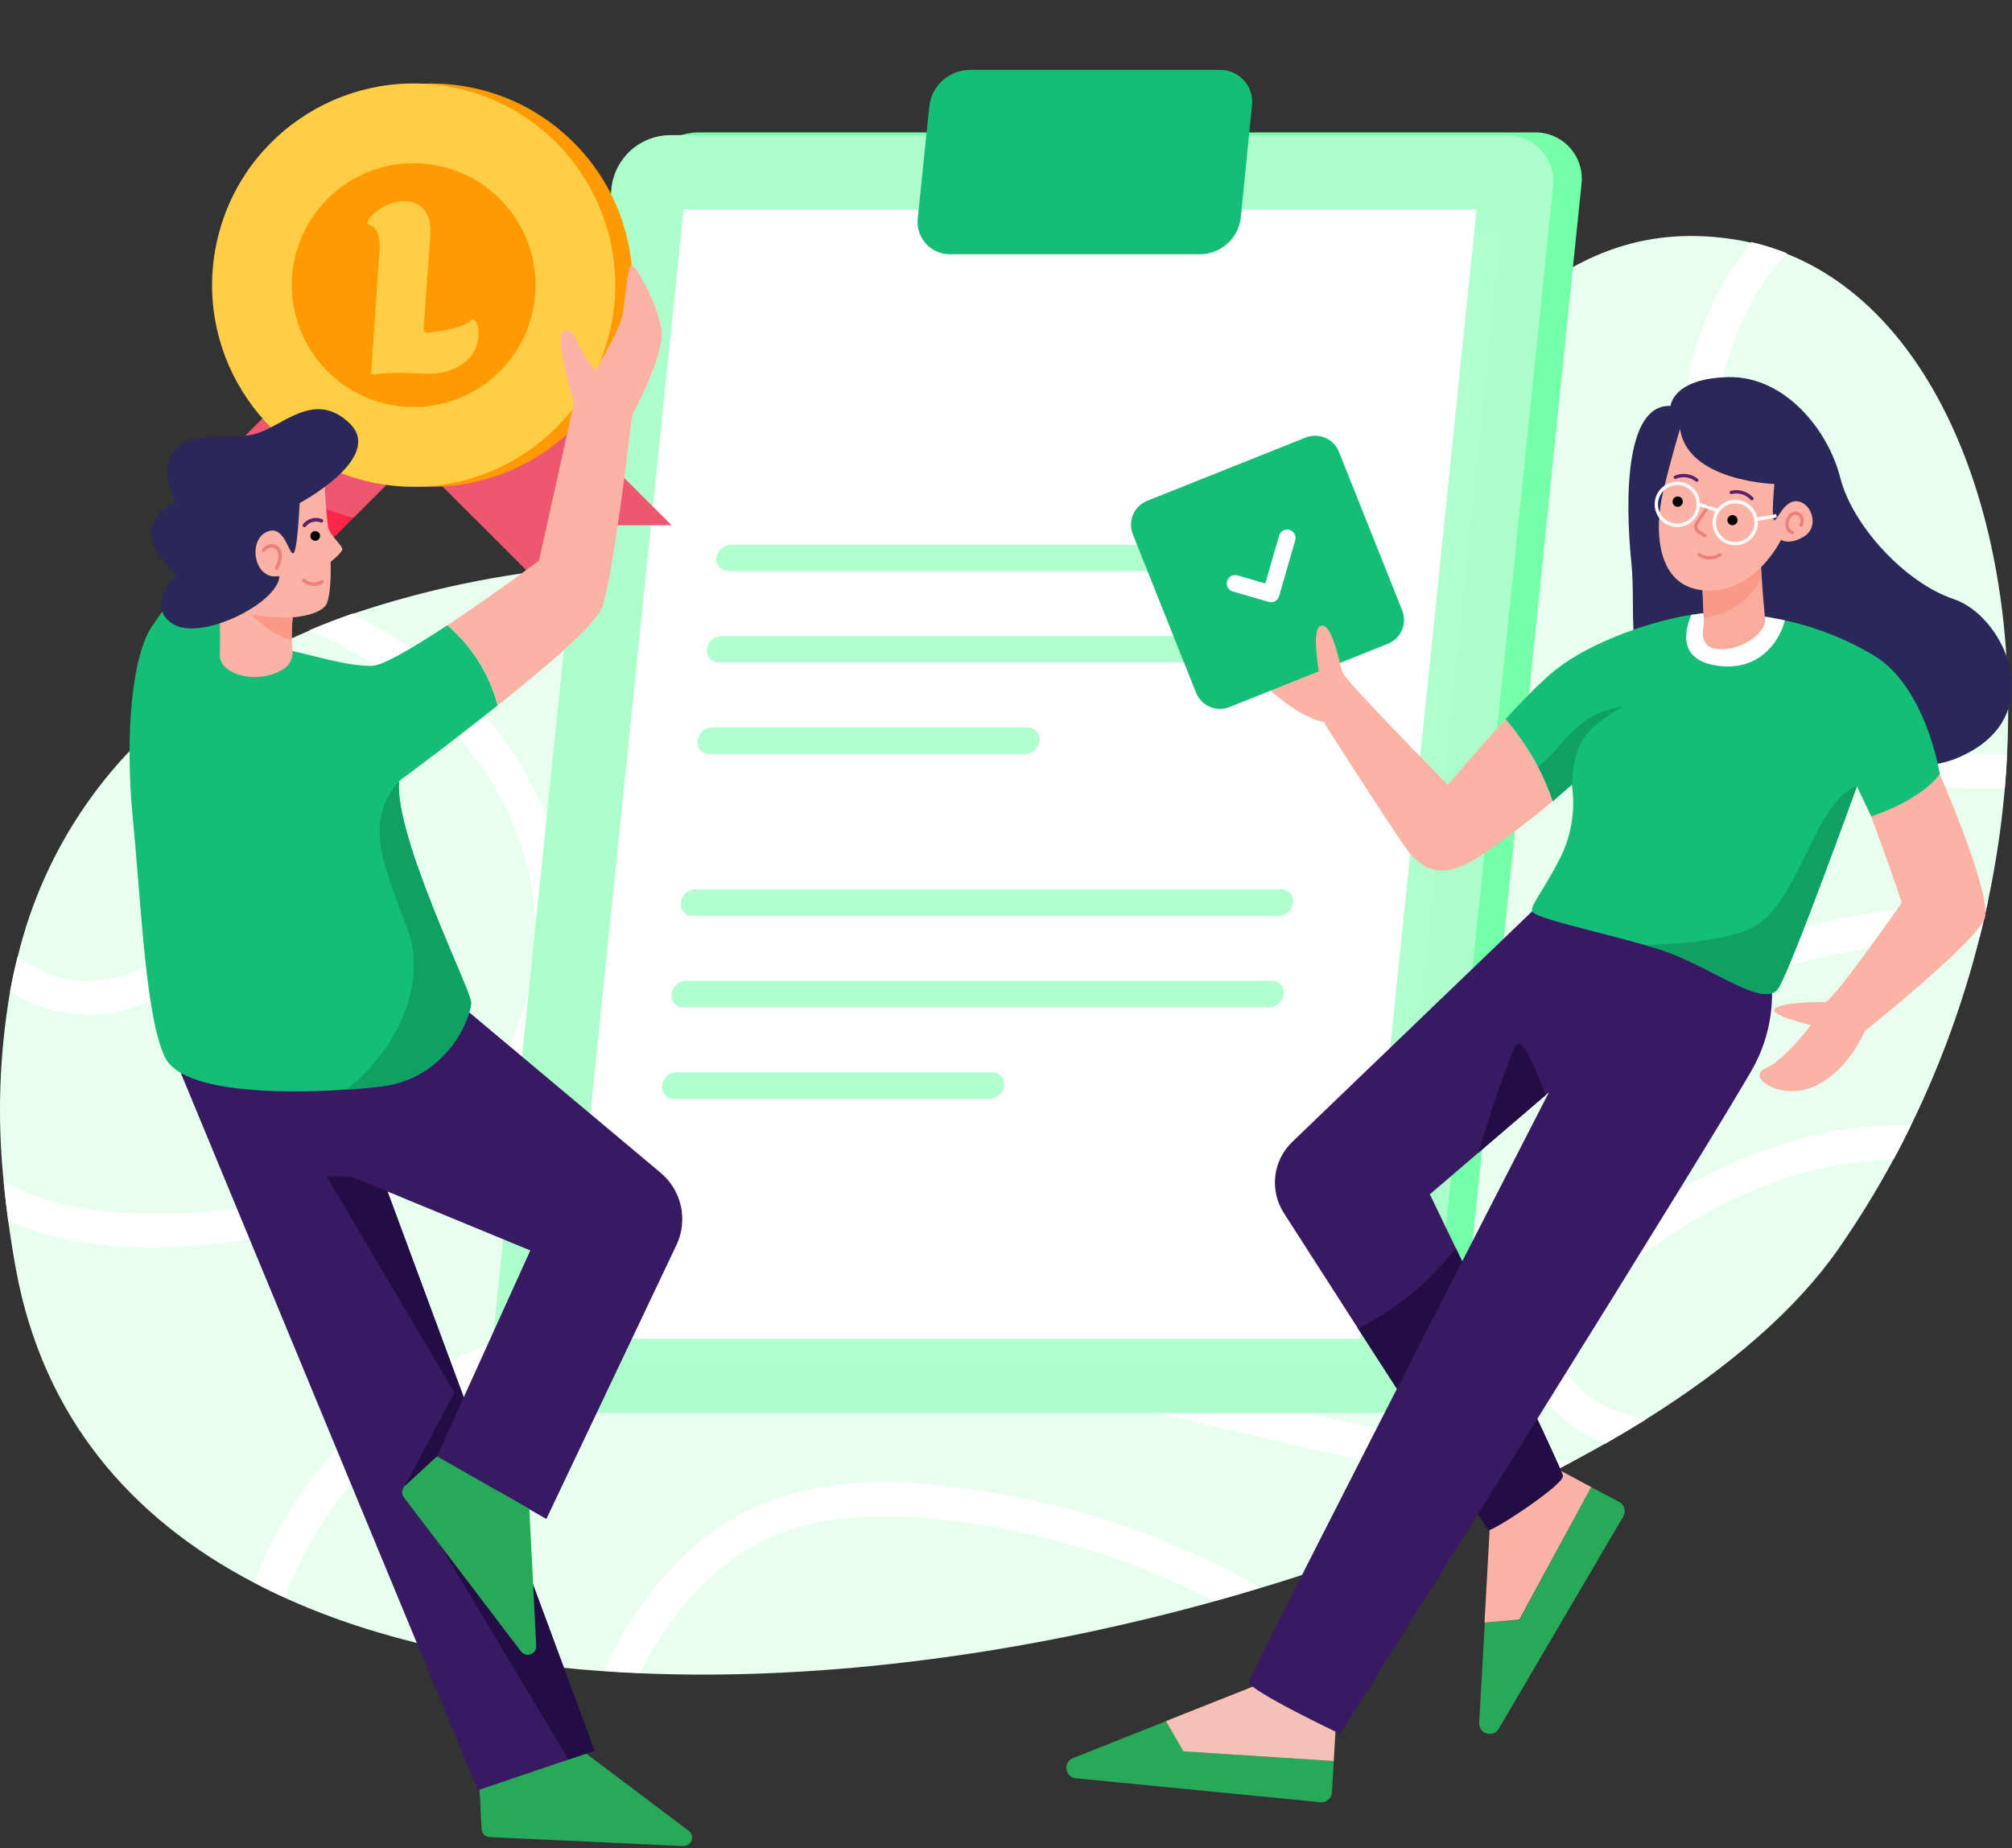 <svg width="282" height="259" viewBox="0 0 282 259" fill="none" xmlns="http://www.w3.org/2000/svg">
    <rect x="0" y="0" width="282" height="259" fill="#333333" stroke="none"/>
    <defs>
        <linearGradient id="paint0_linear_874_3510" x1="3754.56" y1="1688.77" x2="3860.65" y2="4166.22" gradientUnits="userSpaceOnUse">
            <stop stop-color="#ED5770"/>
            <stop offset="1" stop-color="#F19083"/>
        </linearGradient>
    </defs>
<path d="M281.314 105.692C281.243 107.258 281.134 108.863 280.993 110.46C280.528 115.834 279.728 121.173 278.598 126.447C278.261 128.052 277.886 129.657 277.486 131.27C275.197 140.415 271.957 149.294 267.82 157.764C267.037 159.33 266.255 160.943 265.37 162.517C263.029 166.85 260.444 171.048 257.629 175.09C251.751 183.507 242.398 191.587 230.665 198.931C228.844 200.063 226.966 201.183 225.03 202.289C223.464 203.166 221.946 204.02 220.333 204.873C217.907 206.167 215.408 207.431 212.835 208.662C201.15 214.203 189.058 218.844 176.667 222.544C174.506 223.201 172.338 223.836 170.147 224.438C143.918 231.704 115.538 235.619 89.654 234.499C87.942 234.431 86.238 234.335 84.543 234.209C68.106 233.066 52.804 229.786 39.928 223.929C38.457 223.267 37.017 222.562 35.608 221.816C18.318 212.781 6.053 198.563 2.249 177.972C1.819 175.623 1.467 173.36 1.153 171.129C0.903 169.266 0.684 167.433 0.519 165.648C-0.396 156.795 -0.101 147.858 1.396 139.084C1.709 137.385 2.061 135.733 2.476 134.12C6.201 118.626 15.621 105.104 28.861 96.242C30.153 95.349 31.483 94.504 32.853 93.682C36.225 91.679 39.729 89.908 43.341 88.381C45.321 87.544 47.356 86.761 49.431 86.032C59.568 82.61 70.079 80.413 80.739 79.487C82.476 79.323 84.222 79.182 85.99 79.064C95.025 78.504 104.087 78.522 113.119 79.119C114.684 79.221 116.336 79.338 117.956 79.472C120.516 79.683 123.091 79.941 125.681 80.254C128.272 80.568 130.847 80.763 133.297 80.889C134.962 80.972 136.59 81.019 138.181 81.03C154.101 81.155 166.155 77.647 175.954 72.48C177.421 71.713 178.832 70.909 180.189 70.069C184.545 67.366 188.675 64.316 192.54 60.947C193.722 59.938 194.888 58.912 195.999 57.894C210.871 44.365 221.735 30.492 242.609 33.483C243.59 33.623 244.553 33.803 245.497 34.023C247.199 34.417 248.869 34.94 250.491 35.589C271.295 43.903 282.942 72.637 281.314 105.692Z" fill="#E8FFF0"/>
<path d="M220.349 204.834C217.922 206.128 215.423 207.392 212.85 208.623C204.585 207.441 196.413 205.789 188.375 204.059C167.242 199.502 146.344 193.622 124.976 190.248C105.691 187.202 84.213 185.55 66.164 194.523C54.032 200.654 44.664 211.143 39.936 223.89C38.464 223.228 37.024 222.523 35.615 221.777C41.112 207.305 52.124 195.606 66.234 189.246C84.73 181.111 105.604 182.489 125.102 185.48C146.501 188.76 167.367 194.625 188.5 199.22C198.863 201.475 209.579 203.675 220.349 204.834Z" fill="white"/>
<path d="M176.683 222.504C174.522 223.162 172.354 223.796 170.163 224.399C160.207 219.279 149.519 215.73 138.479 213.876C127.091 211.974 114.019 211.081 103.907 217.666C97.739 221.682 93.074 227.789 89.67 234.459C87.958 234.392 86.254 234.295 84.559 234.17C88.746 225.37 94.843 217.172 103.343 212.42C115.006 205.937 129.556 207.315 142.158 209.719C154.289 212.057 165.953 216.377 176.683 222.504Z" fill="white"/>
<path d="M79.799 131.607C79.502 147.093 70.266 159.98 56.725 166.995C49.329 170.839 41.142 172.883 32.892 173.971C24.948 175.012 16.808 175.31 8.926 173.635C6.251 173.061 3.646 172.203 1.154 171.074C0.903 169.211 0.684 167.379 0.52 165.594C5.764 168.467 11.892 169.72 17.809 170.002C32.008 170.699 47.928 167.864 59.754 159.612C65.298 155.82 69.639 150.519 72.266 144.337C74.894 138.155 75.696 131.349 74.579 124.725C72.426 111.462 63.723 100.392 52.6 93.236C49.658 91.341 46.56 89.699 43.341 88.327C45.321 87.489 47.356 86.706 49.431 85.978C53.471 88.025 57.286 90.492 60.811 93.338C72.332 102.654 80.081 116.536 79.799 131.607Z" fill="white"/>
<path d="M33.315 129.845C28.274 137.291 19.375 143.21 10.069 142.082C6.992 141.692 4.035 140.645 1.396 139.013C1.71 137.314 2.062 135.662 2.477 134.05C5.827 136.469 9.67 137.909 14.123 137.346C28.994 135.474 37.002 117.538 33.088 104.236C32.217 101.298 30.782 98.559 28.861 96.171C30.153 95.279 31.483 94.433 32.853 93.611C35.812 97.421 37.754 101.92 38.496 106.686C39.712 114.782 37.864 123.04 33.315 129.845Z" fill="white"/>
<path d="M278.598 126.447C278.261 128.052 277.885 129.657 277.486 131.27C273.538 131.321 269.597 131.635 265.691 132.21C240.848 135.835 218.212 147.43 194.355 154.578C173.121 160.935 149.984 163.488 129.125 154.421C119.646 150.302 111.52 143.591 105.683 135.06C99.586 126.213 95.876 115.972 92.26 105.935C89.168 97.323 85.693 87.747 80.684 79.394C82.421 79.229 84.167 79.088 85.936 78.971C91.07 88.162 94.6 98.544 98.075 108.033C101.793 118.211 105.949 128.647 113.103 136.954C119.897 144.846 129.031 150.092 138.987 152.91C161.936 159.416 185.519 153.036 207.278 145.238C230.383 137.001 253.661 126.62 278.598 126.447Z" fill="white"/>
<path d="M212.695 104.008C212.397 112.918 210.628 122.016 206.261 129.845C197.948 144.767 180.283 151.367 163.877 148.291C146.4 145.01 132.421 131.849 124.32 116.527C118.128 104.783 114.974 92.029 113.088 79.025C114.653 79.127 116.305 79.244 117.925 79.377C119.937 92.797 123.404 105.997 130.448 117.686C138.51 131.144 152.082 142.606 168.198 144.133C175.559 144.888 182.978 143.444 189.519 139.984C196.395 136.172 201.673 130.014 204.39 122.634C212.115 102.45 207.388 76.441 192.493 60.83C193.675 59.82 194.841 58.794 195.953 57.776C201.421 63.375 205.684 70.037 208.476 77.35C211.636 85.868 213.07 94.93 212.695 104.008Z" fill="white"/>
<path d="M281.314 105.691C281.243 107.257 281.134 108.862 280.993 110.459C278.465 110.553 275.929 110.506 273.416 110.405C268.132 110.28 262.889 109.434 257.833 107.891C252.804 106.361 248.25 103.568 244.605 99.78C241.06 95.749 238.555 90.91 237.31 85.688C235.975 80.103 235.31 74.378 235.33 68.635C235.128 62.179 235.853 55.727 237.482 49.477C239.027 43.791 241.747 38.491 245.466 33.92C247.168 34.314 248.837 34.838 250.46 35.486C245.568 40.654 242.539 47.543 241.153 54.652C240.163 60.231 239.834 65.908 240.175 71.564C240.291 76.418 241.012 81.239 242.32 85.915C243.572 90.475 246.039 94.61 249.458 97.878C252.888 100.838 256.983 102.925 261.394 103.961C265.929 105.074 270.578 105.652 275.248 105.683C277.259 105.738 279.287 105.762 281.314 105.691Z" fill="white"/>
<path d="M185.472 96.195C181.77 105.59 171.469 111.071 161.842 112.418C156.59 113.161 151.557 112.167 147.401 108.777C143.535 105.645 140.819 101.018 138.627 96.61C136.145 91.6 134.342 86.282 133.266 80.795C134.93 80.879 136.558 80.926 138.15 80.936C139.216 85.985 140.976 90.862 143.378 95.428C145.311 99.116 147.597 103.077 151.009 105.606C154.829 108.425 159.619 108.299 164.002 107.172C172.08 105.081 180.079 100.368 181.871 91.631C183.312 84.585 180.556 77.632 175.923 72.41C177.389 71.643 178.801 70.839 180.157 69.999C186.137 77.123 188.994 87.223 185.472 96.195Z" fill="white"/>
<path d="M267.821 157.764C267.038 159.33 266.255 160.943 265.371 162.517C259.683 162.62 254.052 163.679 248.715 165.648C240.59 168.569 233.147 173.29 226.384 178.59C223.48 180.868 219.152 183.695 218.62 187.688C218.088 191.681 221.172 195 224.357 196.723C226.346 197.755 228.469 198.503 230.666 198.946C228.845 200.079 226.966 201.198 225.03 202.305C221.653 201.111 218.693 198.966 216.507 196.128C213.924 192.636 212.992 188.095 214.777 184.047C216.616 179.866 220.616 177.04 224.114 174.339C236.599 164.67 252.002 157.075 267.821 157.764Z" fill="white"/>
<path d="M215.068 18.558H97.788C95.782 18.601 93.859 19.366 92.372 20.714C90.885 22.062 89.934 23.901 89.695 25.894L72.757 190.309C72.637 191.237 72.718 192.18 72.995 193.075C73.273 193.969 73.74 194.792 74.365 195.489C74.99 196.185 75.758 196.739 76.617 197.111C77.475 197.483 78.404 197.665 79.34 197.645H196.62C198.627 197.604 200.551 196.839 202.039 195.491C203.526 194.143 204.476 192.302 204.713 190.309L221.651 25.894C221.772 24.966 221.691 24.023 221.413 23.128C221.136 22.235 220.669 21.411 220.044 20.714C219.418 20.018 218.65 19.464 217.792 19.092C216.933 18.72 216.004 18.538 215.068 18.558Z" fill="#75FFA9"/>
<path d="M211.081 18.936H93.801C91.795 18.978 89.871 19.744 88.385 21.092C86.897 22.44 85.947 24.279 85.708 26.272L68.778 190.687C68.656 191.615 68.736 192.558 69.012 193.452C69.289 194.346 69.755 195.17 70.38 195.866C71.004 196.563 71.772 197.117 72.63 197.489C73.489 197.861 74.418 198.043 75.353 198.023H192.633C194.64 197.982 196.564 197.217 198.051 195.869C199.539 194.521 200.489 192.68 200.726 190.687L217.664 26.272C217.785 25.344 217.704 24.401 217.426 23.506C217.149 22.612 216.681 21.789 216.056 21.092C215.431 20.396 214.663 19.842 213.804 19.47C212.946 19.098 212.017 18.916 211.081 18.936Z" fill="#ACFFCB"/>
<path d="M82.758 191.258L99.061 32.974H210.213L193.909 191.258H82.758Z" fill="#B1FFCF"/>
<path d="M79.494 187.617L95.798 29.341H206.949L190.646 187.617H79.494Z" fill="white"/>
<path d="M184.173 80.028H102.075C101.839 80.033 101.603 79.987 101.386 79.893C101.169 79.799 100.974 79.659 100.816 79.483C100.657 79.307 100.539 79.099 100.469 78.872C100.398 78.646 100.378 78.407 100.408 78.172C100.475 77.672 100.719 77.213 101.095 76.877C101.471 76.541 101.955 76.351 102.459 76.34H184.549C184.786 76.335 185.021 76.381 185.238 76.475C185.456 76.569 185.65 76.709 185.808 76.885C185.967 77.061 186.085 77.27 186.155 77.496C186.226 77.722 186.246 77.961 186.216 78.196C186.149 78.694 185.907 79.153 185.532 79.489C185.158 79.824 184.676 80.016 184.173 80.028Z" fill="#B1FFCF"/>
<path d="M182.851 92.844H100.753C100.516 92.849 100.281 92.803 100.064 92.709C99.846 92.615 99.652 92.475 99.493 92.299C99.335 92.123 99.217 91.915 99.146 91.688C99.076 91.462 99.055 91.223 99.086 90.988C99.148 90.484 99.389 90.019 99.766 89.678C100.142 89.338 100.629 89.144 101.137 89.133H183.234C183.471 89.127 183.706 89.173 183.923 89.267C184.14 89.361 184.334 89.501 184.492 89.678C184.649 89.854 184.767 90.063 184.836 90.289C184.906 90.515 184.925 90.754 184.894 90.988C184.835 91.492 184.596 91.958 184.22 92.299C183.844 92.641 183.358 92.834 182.851 92.844Z" fill="#B1FFCF"/>
<path d="M143.668 105.66H99.422C99.186 105.666 98.951 105.62 98.734 105.526C98.516 105.432 98.322 105.292 98.165 105.115C98.007 104.939 97.889 104.73 97.82 104.504C97.751 104.278 97.731 104.039 97.763 103.805C97.821 103.301 98.061 102.835 98.436 102.494C98.812 102.152 99.298 101.959 99.806 101.949H144.036C144.273 101.944 144.508 101.99 144.726 102.084C144.943 102.178 145.138 102.318 145.296 102.494C145.454 102.67 145.573 102.878 145.643 103.105C145.713 103.331 145.734 103.57 145.703 103.805C145.645 104.307 145.407 104.772 145.033 105.113C144.659 105.454 144.174 105.649 143.668 105.66Z" fill="#B1FFCF"/>
<path d="M179.195 128.35H97.073C96.837 128.356 96.602 128.31 96.384 128.216C96.167 128.122 95.972 127.982 95.814 127.805C95.655 127.629 95.537 127.421 95.467 127.195C95.396 126.968 95.376 126.73 95.406 126.495C95.468 125.99 95.71 125.526 96.086 125.185C96.463 124.844 96.949 124.65 97.457 124.639H179.57C179.807 124.634 180.042 124.68 180.26 124.774C180.477 124.868 180.672 125.008 180.83 125.184C180.988 125.36 181.107 125.568 181.177 125.795C181.247 126.021 181.268 126.26 181.237 126.495C181.177 126.998 180.937 127.463 180.562 127.804C180.187 128.145 179.701 128.339 179.195 128.35Z" fill="#B1FFCF"/>
<path d="M177.871 141.167H95.774C95.537 141.172 95.302 141.126 95.085 141.032C94.868 140.938 94.674 140.798 94.516 140.622C94.359 140.445 94.241 140.237 94.171 140.01C94.102 139.784 94.083 139.546 94.114 139.311C94.173 138.807 94.412 138.341 94.788 138C95.163 137.659 95.65 137.465 96.157 137.456H178.255C178.491 137.45 178.726 137.496 178.943 137.59C179.161 137.684 179.355 137.824 179.512 138C179.67 138.177 179.788 138.385 179.857 138.612C179.926 138.838 179.946 139.077 179.914 139.311C179.856 139.815 179.616 140.281 179.241 140.622C178.865 140.963 178.379 141.157 177.871 141.167Z" fill="#B1FFCF"/>
<path d="M138.691 153.982H94.452C94.216 153.987 93.982 153.94 93.765 153.845C93.549 153.751 93.355 153.611 93.198 153.435C93.04 153.259 92.923 153.051 92.853 152.825C92.783 152.599 92.763 152.361 92.793 152.127C92.852 151.623 93.091 151.157 93.466 150.816C93.842 150.475 94.329 150.281 94.836 150.271H139.074C139.31 150.267 139.545 150.314 139.761 150.408C139.978 150.503 140.171 150.643 140.329 150.819C140.486 150.995 140.604 151.203 140.674 151.429C140.743 151.654 140.764 151.893 140.733 152.127C140.675 152.631 140.436 153.097 140.06 153.438C139.684 153.779 139.198 153.972 138.691 153.982Z" fill="#B1FFCF"/>
<path d="M168.252 35.628H133.202C132.554 35.641 131.91 35.514 131.314 35.255C130.719 34.997 130.187 34.613 129.754 34.13C129.321 33.647 128.997 33.076 128.804 32.456C128.612 31.836 128.556 31.182 128.639 30.539L130.251 14.88C130.417 13.499 131.075 12.224 132.104 11.289C133.134 10.355 134.466 9.823 135.856 9.791H170.913C171.561 9.778 172.205 9.904 172.8 10.163C173.394 10.421 173.926 10.806 174.359 11.289C174.792 11.772 175.115 12.343 175.306 12.963C175.498 13.583 175.553 14.237 175.468 14.88L173.903 30.539C173.736 31.927 173.072 33.209 172.032 34.144C170.993 35.08 169.65 35.607 168.252 35.628Z" fill="#15BE77"/>
<path d="M234.14 56.891C227.925 56.602 227.691 69.356 228.661 79.009C229.632 88.663 225.742 99.835 242.852 101.119C259.961 102.403 266.333 111.219 276.57 105.104C286.808 98.989 280.609 86.22 273.839 83.965C267.068 81.71 259.633 73.693 257.926 66.944C256.22 60.195 250.099 52.695 242.272 52.852C234.445 53.008 234.14 56.891 234.14 56.891Z" fill="#292858"/>
<path d="M223.026 208.412L226.939 210.486C227.114 210.58 227.268 210.708 227.391 210.863C227.515 211.018 227.607 211.196 227.66 211.386C227.713 211.577 227.728 211.777 227.702 211.973C227.676 212.17 227.611 212.359 227.511 212.53L210.064 242.281C209.897 242.567 209.639 242.788 209.331 242.909C209.023 243.03 208.684 243.043 208.367 242.947C208.051 242.851 207.776 242.652 207.587 242.38C207.397 242.109 207.305 241.781 207.325 241.451L208.108 227.413L212.992 226.975L223.026 208.412Z" fill="#28A959"/>
<path d="M217.719 205.562L223.026 208.411L212.952 226.967L208.068 227.405L208.835 213.485L217.719 205.562Z" fill="#FCB3A5"/>
<path d="M207.168 161.584L200.406 167.378L204.045 174.918C209.43 186.114 218.917 205.937 219.05 206.83C219.214 208.075 209.016 214.753 208.616 214.409C208.397 214.221 198.942 199.533 190.34 186.184C186.356 179.983 182.56 174.064 179.938 169.993C178.952 168.455 178.53 166.622 178.744 164.807C178.958 162.993 179.795 161.308 181.112 160.042L214.768 127.692L226.853 124.646L242.562 131.246L216.623 153.489L207.168 161.584Z" fill="#391A62"/>
<path d="M219.049 206.831C219.214 208.075 209.015 214.754 208.616 214.409C208.397 214.221 198.942 199.534 190.34 186.185C195.693 183.502 200.377 179.652 204.045 174.918C209.43 186.114 218.932 205.938 219.049 206.831Z" fill="#220D44"/>
<path d="M186.936 246.807L186.678 251.199C186.666 251.393 186.616 251.582 186.531 251.756C186.446 251.93 186.327 252.085 186.182 252.213C186.036 252.341 185.867 252.439 185.683 252.502C185.5 252.564 185.306 252.59 185.113 252.577L150.791 249.218C150.461 249.19 150.15 249.051 149.909 248.823C149.668 248.595 149.512 248.293 149.466 247.964C149.419 247.636 149.486 247.302 149.654 247.016C149.822 246.73 150.082 246.51 150.392 246.392L163.455 241.201L165.905 245.452L186.936 246.807Z" fill="#28A959"/>
<path d="M187.288 240.794L186.936 246.807L165.866 245.452L163.416 241.201L176.378 236.057L187.288 240.794Z" fill="#F5C0B7"/>
<path d="M229.349 129.234C229.349 129.234 175.155 234.546 175.046 235.712C174.936 236.879 187.866 243.009 187.866 243.009C187.866 243.009 242.264 156.277 246.005 149.097C248.237 144.732 248.916 139.737 247.931 134.934" fill="#391A62"/>
<path d="M216.615 153.489L207.168 161.584C208.874 156.104 211.817 146.92 212.647 146.333C213.696 145.581 216.106 152.048 216.615 153.489Z" fill="#220D44"/>
<path d="M271.882 108.479L269.041 114.163L262.271 114.422L260.267 110.186C260.267 110.186 251.266 135.122 249.309 138.41C247.353 141.699 239.549 135.122 232.215 132.93L230.564 132.445C223.472 130.44 214.91 128.616 214.73 127.692C214.55 126.768 216.295 124.936 218.792 120.004C220.304 116.876 220.828 113.361 220.295 109.928C220.295 109.928 219.199 110.898 217.602 112.276C217.05 110.596 216.353 108.967 215.52 107.407C214.257 105.04 212.743 102.817 211.004 100.775C213.172 98.426 215.45 96.078 217.367 94.418C221.844 90.503 230.47 87.215 237.021 86.166C238.548 85.898 240.098 85.788 241.647 85.837C244.503 85.965 247.344 86.332 250.139 86.933C254.555 87.889 258.785 89.561 262.662 91.881C269.949 96.242 271.882 108.479 271.882 108.479Z" fill="#15BE77"/>
<path d="M250.17 86.941C249.324 90.206 246.405 93.924 241.098 93.345C235.11 92.688 236.089 88.452 237.052 86.174C238.578 85.906 240.128 85.796 241.677 85.845C244.534 85.973 247.374 86.34 250.17 86.941Z" fill="white"/>
<path d="M185.738 101.213C181.66 100.587 176.619 95.435 176.619 95.435C176.619 95.435 181.566 88.522 183.922 90.612L186.27 92.695L187.663 97.048" fill="#FCB3A5"/>
<path d="M182.982 61.325L160.789 70.186C158.938 70.925 158.036 73.025 158.775 74.876L167.634 97.076C168.373 98.927 170.472 99.829 172.323 99.09L194.516 90.229C196.367 89.49 197.268 87.39 196.529 85.539L187.671 63.339C186.932 61.488 184.833 60.586 182.982 61.325Z" fill="#15BE77"/>
<path d="M173.113 81.766L178.146 83.222L180.408 75.393" stroke="white" stroke-width="2.352" stroke-linecap="round" stroke-linejoin="round"/>
<path d="M217.609 112.284C214.46 114.954 211.17 117.455 207.755 119.776C204.28 122.125 200.382 123.691 196.993 118.79C193.604 113.889 185.746 101.565 185.746 101.565L185.088 95.458C184.762 93.834 184.547 92.188 184.446 90.534C184.392 89.085 184.532 87.848 185.159 87.7C186.09 87.48 186.826 89.359 187.35 91.199C187.718 92.468 187.984 93.72 188.133 94.206C188.532 95.404 202.949 109.997 202.949 109.997C202.949 109.997 206.777 105.37 211.003 100.806C213.927 104.168 216.17 108.066 217.609 112.284Z" fill="#FCB3A5"/>
<path d="M262.27 114.421C262.27 114.421 266.629 126.353 266.52 126.549C266.41 126.745 256.76 140.485 255.813 140.43C254.865 140.375 249.41 140.477 248.721 141.409C248.032 142.341 253.793 143.664 253.793 143.664C253.793 143.664 250.201 148.526 247.406 149.747C244.612 150.968 249.754 154.445 254.498 152.158C259.241 149.872 261.338 144.541 261.338 144.541C261.338 144.541 277.094 131.928 278.182 128.686C279.27 125.445 271.874 108.479 271.874 108.479C271.874 108.479 269.807 111.838 262.27 114.421Z" fill="#FCB3A5"/>
<path d="M227.424 99.045C222.243 102.075 220.568 103.97 220.325 109.959C220.325 109.959 219.229 110.93 217.633 112.308C217.081 110.627 216.384 108.998 215.551 107.438C219.042 104.94 220.803 99.828 227.424 99.045Z" fill="#0FA063"/>
<path d="M260.266 110.186C260.266 110.186 251.265 135.122 249.308 138.411C247.351 141.699 239.548 135.122 232.214 132.93L230.562 132.445C234.813 132.343 240.409 131.904 244.542 130.472C252.204 127.818 253.942 112.355 260.266 110.186Z" fill="#0FA063"/>
<path d="M247.391 86.722C247.61 88.843 243.744 91.27 240.793 90.965C237.842 90.66 238.844 87.998 238.813 87.152C238.813 87.027 238.813 86.839 238.813 86.604C238.75 85.187 238.609 82.11 238.609 82.11L246.679 76.974C246.679 76.974 246.726 78.25 246.906 80.74C246.992 82.275 247.156 84.271 247.391 86.722Z" fill="#FAAB9C"/>
<path d="M246.656 76.974C246.656 76.974 246.703 78.25 246.883 80.74C245.889 83.245 243.306 86.001 238.789 86.604C238.727 85.187 238.586 82.11 238.586 82.11L246.656 76.974Z" fill="#F99987"/>
<path d="M235.478 60.102C236.511 67.477 248.698 67.829 248.698 67.829C248.698 67.829 248.268 72.175 248.604 72.832C248.941 73.49 249.927 69.967 251.962 70.257C253.997 70.546 254.999 73.889 252.862 75.181C250.725 76.473 249.629 75.643 249.629 75.643C249.629 75.643 246.029 83.198 238.985 82.752C231.94 82.306 231.94 73.968 233.052 69.153C234.163 64.338 235.478 60.102 235.478 60.102Z" fill="#FCB3A5"/>
<path d="M251.212 74.641C249.74 74.139 250.656 71.618 251.838 71.955C253.02 72.292 252.433 73.584 252.433 73.584" stroke="#EF7F7B" stroke-width="0.47" stroke-linecap="round" stroke-linejoin="round"/>
<path d="M239.383 70.985L237.818 73.334C237.752 73.433 237.708 73.544 237.687 73.661C237.666 73.778 237.67 73.898 237.698 74.013C237.726 74.129 237.777 74.237 237.849 74.332C237.921 74.426 238.012 74.505 238.115 74.563L238.984 75.056" stroke="#EF7F7B" stroke-width="0.47" stroke-linecap="round" stroke-linejoin="round"/>
<path d="M246.139 73.02C246.183 73.601 246.053 74.183 245.766 74.69C245.478 75.198 245.047 75.609 244.526 75.871C244.005 76.132 243.418 76.234 242.839 76.161C242.261 76.089 241.717 75.846 241.276 75.464C240.836 75.082 240.519 74.577 240.365 74.014C240.212 73.452 240.229 72.856 240.415 72.303C240.6 71.75 240.946 71.265 241.408 70.909C241.87 70.553 242.427 70.342 243.009 70.303C243.783 70.251 244.547 70.508 245.133 71.016C245.72 71.525 246.081 72.245 246.139 73.02V73.02Z" stroke="white" stroke-width="0.47" stroke-miterlimit="10"/>
<path d="M238.022 70.452C238.067 71.034 237.938 71.616 237.652 72.124C237.366 72.633 236.935 73.045 236.414 73.308C235.893 73.571 235.306 73.673 234.727 73.602C234.148 73.53 233.603 73.288 233.162 72.907C232.721 72.525 232.403 72.02 232.249 71.458C232.095 70.895 232.112 70.299 232.297 69.745C232.482 69.192 232.828 68.706 233.289 68.35C233.751 67.993 234.309 67.782 234.891 67.743C235.664 67.691 236.427 67.947 237.013 68.454C237.599 68.961 237.962 69.679 238.022 70.452V70.452Z" stroke="white" stroke-width="0.47" stroke-miterlimit="10"/>
<path d="M238.039 70.679L240.802 71.54" stroke="white" stroke-width="0.47" stroke-miterlimit="10"/>
<path d="M246.115 72.801L248.988 72.284" stroke="white" stroke-width="0.47" stroke-miterlimit="10"/>
<path d="M243.532 72.847C243.542 72.987 243.511 73.126 243.442 73.249C243.373 73.37 243.27 73.469 243.145 73.533C243.021 73.597 242.88 73.622 242.741 73.606C242.602 73.591 242.471 73.534 242.364 73.444C242.256 73.354 242.178 73.234 242.138 73.1C242.099 72.966 242.1 72.823 242.141 72.689C242.182 72.555 242.262 72.436 242.37 72.348C242.478 72.259 242.61 72.204 242.749 72.19C242.844 72.18 242.94 72.189 243.031 72.218C243.122 72.246 243.207 72.292 243.28 72.353C243.353 72.414 243.413 72.49 243.456 72.575C243.499 72.659 243.525 72.752 243.532 72.847Z" fill="black"/>
<path d="M235.862 70.241C235.871 70.335 235.862 70.43 235.835 70.521C235.807 70.612 235.762 70.696 235.701 70.769C235.641 70.842 235.566 70.902 235.482 70.945C235.398 70.989 235.307 71.016 235.212 71.024C235.118 71.032 235.022 71.022 234.931 70.994C234.841 70.965 234.757 70.919 234.684 70.858C234.611 70.797 234.551 70.722 234.508 70.637C234.464 70.553 234.437 70.461 234.429 70.366C234.42 70.271 234.429 70.175 234.457 70.084C234.485 69.993 234.531 69.909 234.593 69.835C234.654 69.763 234.729 69.703 234.814 69.659C234.899 69.616 234.992 69.59 235.087 69.583C235.182 69.572 235.277 69.581 235.369 69.609C235.46 69.636 235.544 69.683 235.617 69.744C235.689 69.806 235.749 69.882 235.791 69.967C235.833 70.052 235.857 70.146 235.862 70.241Z" fill="black"/>
<path d="M238.117 77.695C238.547 77.997 239.057 78.165 239.583 78.176C240.109 78.187 240.626 78.041 241.068 77.757" stroke="#EF7F7B" stroke-width="0.47" stroke-linecap="round" stroke-linejoin="round"/>
<path d="M242.656 69.011C243.173 68.882 243.715 68.895 244.225 69.05C244.735 69.204 245.194 69.494 245.552 69.888" stroke="#5B226C" stroke-width="0.47" stroke-linecap="round" stroke-linejoin="round"/>
<path d="M237.818 67.281C237.4 66.952 236.901 66.741 236.374 66.671C235.846 66.6 235.31 66.673 234.82 66.882" stroke="#5B226C" stroke-width="0.47" stroke-linecap="round" stroke-linejoin="round"/>
<path d="M94.138 73.615H80.785V86.933L66.407 72.55L57.985 64.118L56.685 62.819L57.985 61.785L64.121 56.876L64.137 56.892L70.023 49.501L82.992 62.474L94.138 73.615Z" fill="#ED5770"/>
<path d="M59.284 62.819L57.985 64.118L49.555 72.55L35.177 86.933V73.615H21.824L32.97 62.474L45.939 49.501L51.833 56.892L51.841 56.876L57.985 61.785L59.284 62.819Z" fill="#FF2449"/>
<path d="M82.985 62.474C78.572 67.393 72.805 70.898 66.408 72.55L57.986 64.118L49.556 72.55C43.157 70.896 37.389 67.391 32.971 62.474L45.94 49.501L51.834 56.892L57.978 61.801L64.114 56.892L70.008 49.501L82.985 62.474Z" fill="url(#paint0_linear_874_3510)"/>
<path d="M80.407 59.94C91.438 48.905 91.438 31.015 80.407 19.98C69.375 8.945 51.49 8.945 40.459 19.98C29.427 31.015 29.427 48.905 40.459 59.94C51.49 70.974 69.375 70.974 80.407 59.94Z" fill="#FF9A03"/>
<path d="M85.472 46.449C89.055 31.261 79.652 16.043 64.468 12.458C49.284 8.874 34.071 18.28 30.487 33.468C26.903 48.656 36.307 63.874 51.49 67.459C66.674 71.044 81.888 61.637 85.472 46.449Z" fill="#FFCE45"/>
<path d="M74.6 43.882C76.767 34.699 71.082 25.498 61.902 23.331C52.722 21.164 43.523 26.851 41.357 36.033C39.19 45.216 44.876 54.417 54.055 56.584C63.235 58.752 72.434 53.065 74.6 43.882Z" fill="#FF9A03"/>
<path d="M59.656 52.37C57.675 52.314 55.331 52.133 52.115 52.462C52.115 52.462 51.989 52.474 52.005 52.312C53.065 36.783 53.235 34.701 53.232 34.669C53.159 30.837 51.166 31.911 51.523 31.036C51.983 29.925 54.154 28.413 56.015 28.223C58.474 27.972 60.578 29.242 60.319 32.946C60.148 35.163 59.682 41.692 59.37 46.149C59.365 46.216 59.375 46.283 59.399 46.345C59.422 46.408 59.459 46.464 59.507 46.511C59.554 46.558 59.611 46.593 59.673 46.615C59.736 46.637 59.802 46.645 59.868 46.638C66.489 45.963 65.853 44.415 66.372 44.813C66.783 45.094 67.04 45.745 67.067 46.323C67.264 50.755 63.208 52.524 59.656 52.37Z" fill="#FFCE45"/>
<path d="M67.189 250.188L67.495 256.334C67.51 256.628 67.633 256.906 67.842 257.115C68.05 257.323 68.328 257.447 68.622 257.462L95.75 258.714C96.005 258.728 96.257 258.66 96.47 258.52C96.683 258.38 96.845 258.175 96.932 257.935C97.02 257.696 97.028 257.435 96.957 257.19C96.885 256.946 96.736 256.731 96.533 256.577L81.176 245.021L67.189 250.188Z" fill="#28A959"/>
<path d="M83.344 245.358L79.681 246.595L66.97 250.893L23.045 144.83H51.042L51.856 160.356L52.545 162.211L83.344 245.358Z" fill="#391A62"/>
<path d="M83.344 245.358L79.681 246.595L56.733 208.263L63.699 195.188L43.959 161.789L52.545 162.211L83.344 245.358Z" fill="#220D44"/>
<path d="M62.706 139.311L92.597 164.364C94.035 165.566 95.033 167.212 95.434 169.043C95.835 170.874 95.616 172.786 94.812 174.48L76.575 212.882L61.25 204.09L74.329 175.247L49.196 164.873H41.025L39.264 140.743" fill="#391A62"/>
<path d="M61.249 204.09L56.733 208.263C56.525 208.463 56.396 208.732 56.37 209.019C56.344 209.307 56.423 209.595 56.592 209.829L73.029 231.453C73.184 231.653 73.398 231.798 73.641 231.868C73.884 231.938 74.143 231.928 74.38 231.841C74.617 231.754 74.821 231.593 74.96 231.383C75.1 231.172 75.169 230.923 75.158 230.67L74.188 211.473L61.249 204.09Z" fill="#28A959"/>
<path d="M66.031 140.399C66.156 142.176 62.9 151.164 53.351 152.252C51.888 152.425 50.22 152.573 48.444 152.699C38.652 153.364 25.416 153.004 23.115 148.166C20.392 142.442 19.82 127.027 18.623 114.789C17.425 102.552 18.623 91.865 21.198 87.935C22.952 85.327 24.866 82.83 26.927 80.458L35.138 82.361C35.138 82.361 35.059 89.884 39.341 90.879C44.295 91.897 48.381 93.329 52.06 93.329C53.625 93.329 58.079 90.675 62.704 87.622C66.138 90.565 68.595 94.484 69.749 98.857C62.767 104.439 55.918 109.473 55.918 109.473C55.261 117.107 65.913 138.629 66.031 140.399Z" fill="#15BE77"/>
<path d="M88.597 58.184C88.597 58.184 86.037 80.419 84.409 85.085C83.627 87.434 76.621 93.392 69.773 98.857C68.619 94.484 66.162 90.565 62.728 87.622C68.99 83.464 75.541 78.579 75.541 78.579L80.441 56.547C80.441 56.547 77.686 47.551 78.876 46.534C80.065 45.516 80.77 47.661 81.224 48.624C81.886 49.777 82.618 50.888 83.415 51.952C84.774 49.759 85.97 47.469 86.992 45.101C87.775 42.752 87.775 36.778 88.628 37.233C89.481 37.687 92.15 42.752 92.714 46.174C93.277 49.595 88.597 58.184 88.597 58.184Z" fill="#FCB3A5"/>
<path d="M46.34 78.736C46.34 78.736 46.496 82.768 45.831 84.506C45.166 86.244 41.025 86.518 41.025 86.518C40.907 87.584 40.865 88.656 40.9 89.728C40.908 90.165 40.939 90.601 40.994 91.035C41.067 91.566 40.986 92.106 40.761 92.591C40.537 93.077 40.177 93.488 39.726 93.775C36.204 95.952 31.116 94.676 30.811 92.037C30.913 88.46 30.709 82.94 30.709 82.94L33.981 68.534L45.518 67.493C45.561 69.629 45.715 71.761 45.98 73.881C46.293 75.103 47.975 76.434 47.975 76.95C47.975 77.467 46.34 78.736 46.34 78.736Z" fill="#FCB3A5"/>
<path d="M41.994 70.507C41.994 70.507 41.689 77.867 41.024 77.553C40.358 77.24 39.701 73.263 37.196 74.641C34.692 76.019 35.717 81.445 39.153 80.724C39.153 84.357 28.328 89.924 24.282 87.473C20.235 85.023 24.697 80.474 24.697 80.474C24.697 80.474 20.399 76.896 21.268 73.928C21.48 73.103 21.91 72.349 22.513 71.747C23.116 71.145 23.871 70.717 24.697 70.507C24.697 70.507 21.934 65.81 24.595 62.999C27.256 60.188 31.858 61.809 35.686 60.838C39.513 59.867 43.998 54.52 48.992 59.319C53.985 64.118 41.994 70.507 41.994 70.507Z" fill="#292858"/>
<path d="M36.94 77.123C37.91 75.721 40.289 76.716 38.779 79.605" stroke="#EF7F7B" stroke-width="0.511" stroke-linecap="round" stroke-linejoin="round"/>
<path d="M40.899 89.759C38.042 89.047 35.131 86.111 35.131 86.111C37.078 86.436 39.051 86.583 41.025 86.549C40.907 87.615 40.865 88.688 40.899 89.759Z" fill="#F99987"/>
<path d="M44.86 75.11C44.86 75.245 44.82 75.377 44.745 75.489C44.67 75.601 44.564 75.688 44.44 75.74C44.315 75.791 44.178 75.805 44.046 75.778C43.914 75.752 43.793 75.687 43.697 75.592C43.602 75.497 43.537 75.375 43.511 75.243C43.485 75.111 43.498 74.974 43.55 74.85C43.601 74.725 43.689 74.619 43.801 74.544C43.913 74.469 44.044 74.429 44.179 74.429C44.36 74.429 44.533 74.501 44.66 74.629C44.788 74.756 44.86 74.93 44.86 75.11Z" fill="black"/>
<path d="M42.66 73.63C42.936 73.281 43.317 73.029 43.747 72.912C44.176 72.796 44.632 72.819 45.047 72.981" stroke="#5B226C" stroke-width="0.511" stroke-linecap="round" stroke-linejoin="round"/>
<path d="M42.59 81.343C42.932 81.644 43.362 81.826 43.816 81.863C44.27 81.9 44.724 81.789 45.11 81.546" stroke="#EF7F7B" stroke-width="0.511" stroke-linecap="round" stroke-linejoin="round"/>
<path d="M53.351 152.284C51.887 152.456 50.22 152.605 48.443 152.73C55.37 147.586 60.129 137.855 57.053 130.025C52.967 119.605 51.441 114.704 55.934 109.489C55.253 117.123 65.905 138.645 66.023 140.415C66.14 142.184 62.884 151.164 53.351 152.284Z" fill="#0FA063"/>

</svg>
